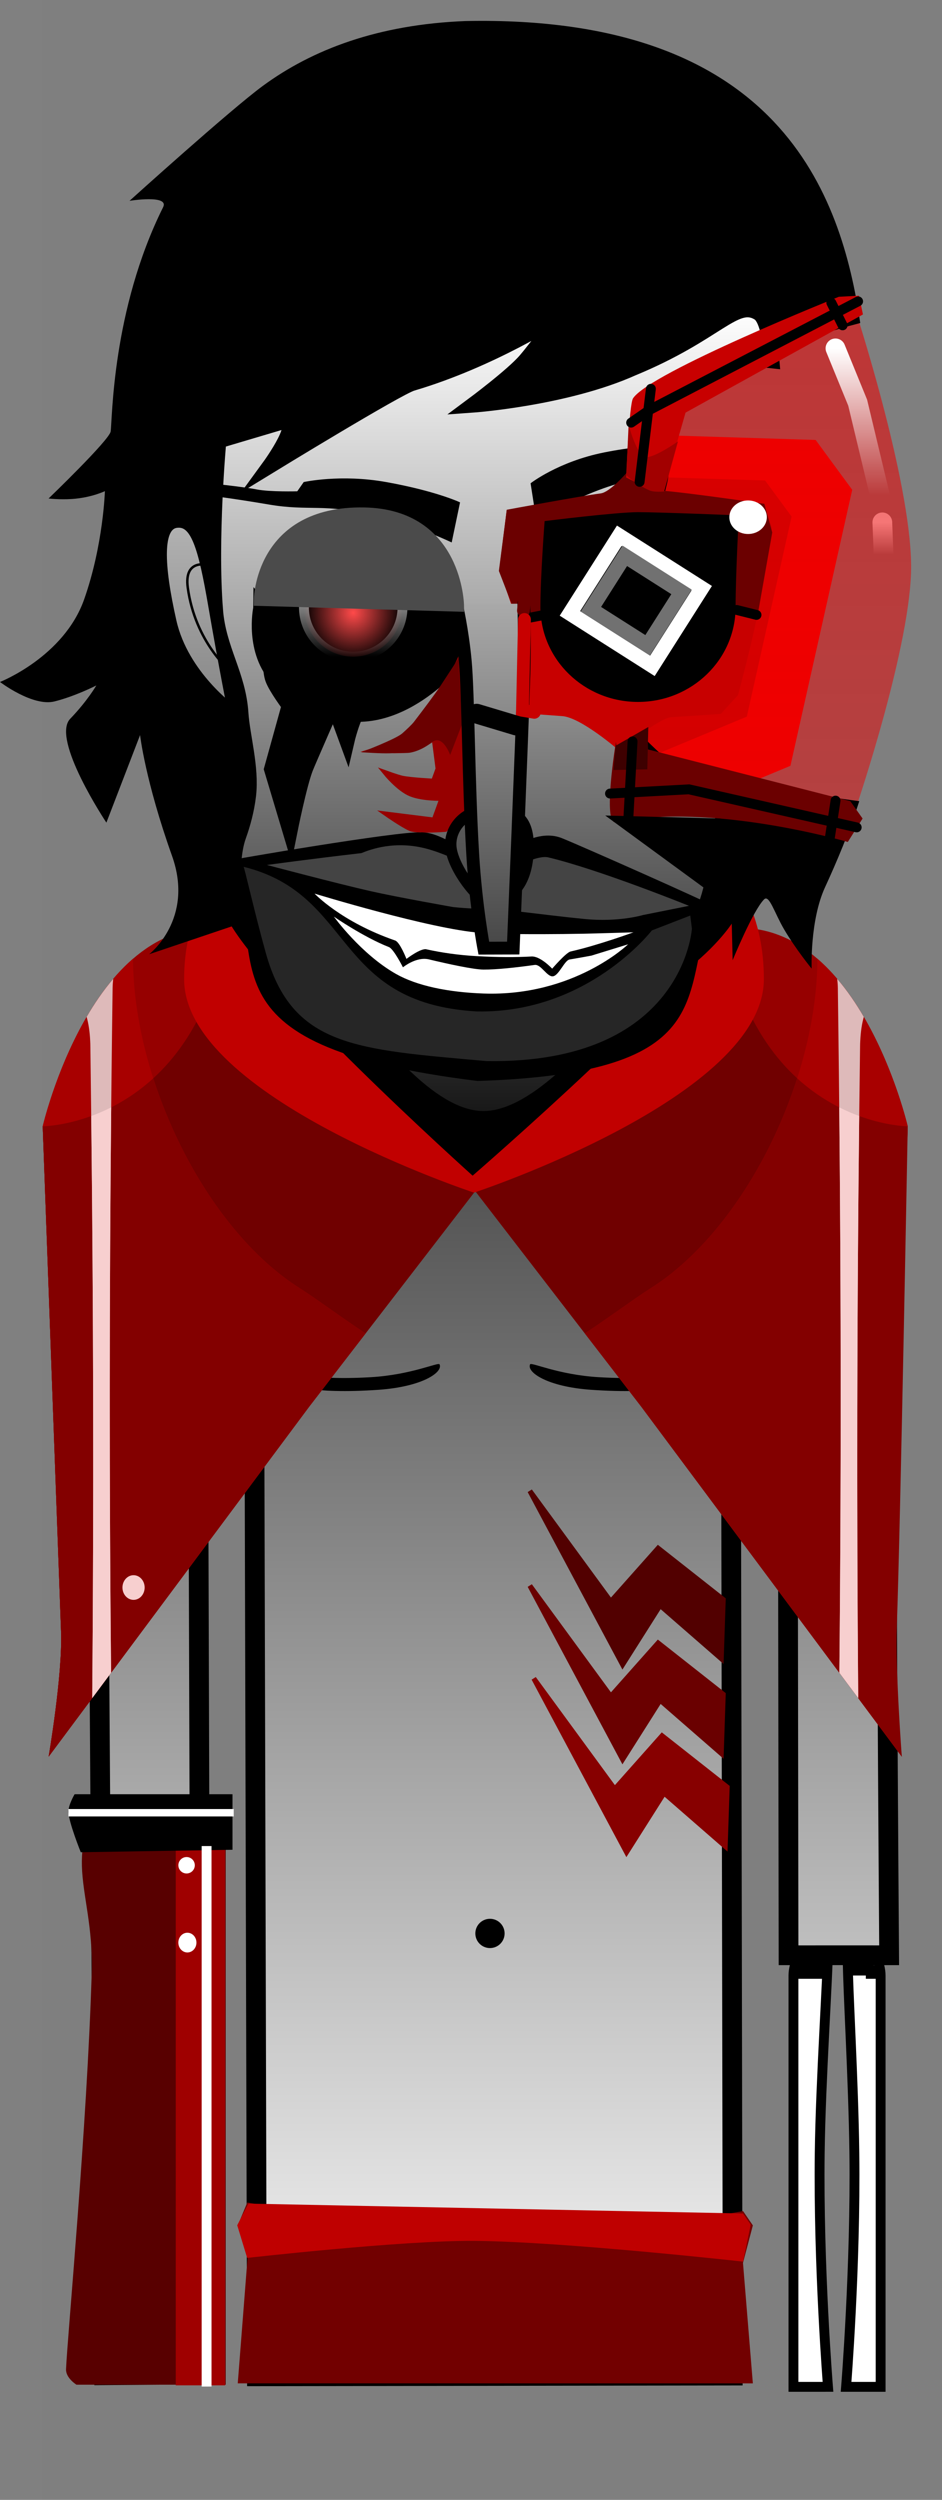 <svg version="1.1" xmlns="http://www.w3.org/2000/svg" xmlns:xlink="http://www.w3.org/1999/xlink" width="95.461" height="253.225" viewBox="0,0,95.461,253.225"><rect x="0" y="0" width="95.461" height="253.225" fill="#808080" stroke="none"/><defs><linearGradient x1="241.104" y1="149.458" x2="241.104" y2="304.498" gradientUnits="userSpaceOnUse" id="color-1"><stop offset="0" stop-color="#242424"/><stop offset="1" stop-color="#fbfbfb"/></linearGradient><linearGradient x1="280.467" y1="116.703" x2="280.467" y2="119.953" gradientUnits="userSpaceOnUse" id="color-2"><stop offset="0" stop-color="#ffffff"/><stop offset="1" stop-color="#ffffff" stop-opacity="0"/></linearGradient><linearGradient x1="307.8" y1="-147.096" x2="307.8" y2="424.338" gradientUnits="userSpaceOnUse" id="color-3"><stop offset="0" stop-color="#ec0000"/><stop offset="1" stop-color="#ec0000" stop-opacity="0"/></linearGradient><linearGradient x1="241.032" y1="95.097" x2="241.032" y2="176.804" gradientUnits="userSpaceOnUse" id="color-4"><stop offset="0" stop-color="#ffffff"/><stop offset="1" stop-color="#171717"/></linearGradient><linearGradient x1="210.972" y1="116.744" x2="210.972" y2="135.728" gradientUnits="userSpaceOnUse" id="color-5"><stop offset="0" stop-color="#b2b2b2"/><stop offset="1" stop-color="#868686"/></linearGradient><radialGradient cx="226.783" cy="125.86" r="4.995" gradientUnits="userSpaceOnUse" id="color-6"><stop offset="0" stop-color="#ff4a4a"/><stop offset="1" stop-color="#000000"/></radialGradient><linearGradient x1="226.785" y1="120.32" x2="226.785" y2="130.31" gradientUnits="userSpaceOnUse" id="color-7"><stop offset="0" stop-color="#ffffff"/><stop offset="1" stop-color="#ffffff" stop-opacity="0"/></linearGradient><linearGradient x1="277.905" y1="99.078" x2="277.905" y2="113.953" gradientUnits="userSpaceOnUse" id="color-8"><stop offset="0" stop-color="#ffffff"/><stop offset="1" stop-color="#ffffff" stop-opacity="0"/></linearGradient><linearGradient x1="240.591" y1="145.84" x2="240.591" y2="155.032" gradientUnits="userSpaceOnUse" id="color-9"><stop offset="0" stop-color="#5b5b5b"/><stop offset="1" stop-color="#4c4c4c"/></linearGradient><linearGradient x1="240.68" y1="124.938" x2="240.68" y2="159.834" gradientUnits="userSpaceOnUse" id="color-10"><stop offset="0" stop-color="#a9a9a9"/><stop offset="1" stop-color="#474747"/></linearGradient></defs><g transform="translate(-190.991,-63.79)"><g data-paper-data="{&quot;isPaintingLayer&quot;:true}" fill-rule="nonzero" stroke-linejoin="miter" stroke-miterlimit="10" stroke-dasharray="" stroke-dashoffset="0" style="mix-blend-mode: normal"><path d="M195.27,317.015v-253.225h91.182v253.225z" fill-opacity="0.01" fill="#000000" stroke="none" stroke-width="0" stroke-linecap="butt"/><path d="M271.398,305.567c0,0 0,-34.701 0,-41.667c0,-2.331 2.833,-6.167 2.833,-6.167l1.5,1c0,0 -0.833,-0.349 -0.833,2.333c0,2.875 -0.744,13.382 -0.838,20.827c-0.145,11.483 0.838,23.673 0.838,23.673z" fill="#ffffff" stroke="#000000" stroke-width="1" stroke-linecap="butt"/><path d="M276.732,305.567c0,0 0.983,-12.19 0.838,-23.673c-0.094,-7.445 -0.671,-16.786 -0.671,-19.66c0,-2.682 -1,-3.5 -1,-3.5l1.5,-1c0,0 2.833,3.836 2.833,6.167c0,6.965 0,41.667 0,41.667z" data-paper-data="{&quot;index&quot;:null}" fill="#ffffff" stroke="#000000" stroke-width="1" stroke-linecap="butt"/><path d="M201.545,304.392c0,0 -0.635,-94.384 -0.793,-118.012c-0.055,-8.153 8.187,-36.761 40.202,-36.921c31.602,-0.158 39.857,29.487 39.849,36.897c-0.038,22.849 0.121,51.923 0.292,75.493c-3.398,-0.006 -6.796,-0 -10.194,0.001l-0.1,-72.255c0,0 0.075,-3.099 -2.816,-3.154c-3.434,-0.065 -2.945,3.116 -2.945,3.116l0.205,114.87l-48.214,0.072l-0.305,-115.233c0,0 0.279,-2.919 -2.886,-2.934c-3.111,-0.015 -2.816,2.909 -2.816,2.909l0.353,115.067z" fill="url(#color-1)" stroke="#000000" stroke-width="2" stroke-linecap="butt"/><path d="M256.142,200.334c-0.571,0 -1.034,-0.463 -1.034,-1.034c0,-0.571 0.463,-1.034 1.034,-1.034c0.571,0 1.034,0.463 1.034,1.034c0,0.571 -0.463,1.034 -1.034,1.034z" fill="#000000" stroke="none" stroke-width="1.5" stroke-linecap="butt"/><path d="M250.883,204.569c-4.463,-0.314 -6.552,-1.794 -6.17,-2.58c0.118,-0.242 2.846,1.064 6.97,1.305c6.409,0.375 8.51,-0.632 8.51,-0.632v1.346c0,0 -2.413,1.047 -9.311,0.561z" fill="#000000" stroke="#000000" stroke-width="0" stroke-linecap="butt"/><path d="M223.07,199.3c0,-0.571 0.463,-1.034 1.034,-1.034c0.571,0 1.034,0.463 1.034,1.034c0,0.571 -0.463,1.034 -1.034,1.034c-0.571,0 -1.034,-0.463 -1.034,-1.034z" fill="#000000" stroke="none" stroke-width="1.5" stroke-linecap="butt"/><path d="M229.364,204.569c-6.897,0.486 -9.311,-0.561 -9.311,-0.561v-1.346c0,0 2.101,1.007 8.51,0.632c4.124,-0.241 6.853,-1.547 6.97,-1.305c0.383,0.786 -1.706,2.266 -6.17,2.58z" fill="#000000" stroke="#000000" stroke-width="0" stroke-linecap="butt"/><path d="M195.92,241.73c0,0 1.418,-8.269 1.258,-12.659c-0.372,-10.241 -1.858,-51.191 -1.858,-51.191c0,0 5.073,-21.889 18.643,-19.977c0.447,0.063 25.157,26.577 25.157,26.577l-16.8,21.8z" fill="#960000" stroke="none" stroke-width="0" stroke-linecap="butt"/><path d="M271.085,224.381v-20.101c0,0 3.155,1.013 4.536,1.695c1.536,0.758 4.464,2.772 4.464,2.772l0.2,15.634c0,0 -1.531,-15.188 -2.299,-13.384c-0.961,2.26 -1.294,21.366 -2.419,18.28c-0.996,-2.733 -1.325,-24.128 -1.883,-24.128c-1.004,0 -2.6,19.233 -2.6,19.233z" fill="#040404" stroke="#000000" stroke-width="1.5" stroke-linecap="butt"/><path d="M240.644,261.121c-0.819,0 -1.483,-0.664 -1.483,-1.483c0,-0.819 0.664,-1.483 1.483,-1.483c0.819,0 1.483,0.664 1.483,1.483c0,0.819 -0.664,1.483 -1.483,1.483z" data-paper-data="{&quot;index&quot;:null}" fill="#000000" stroke="none" stroke-width="1.5" stroke-linecap="butt"/><path d="M264.085,231.813l-6.2,-5.4l-3.8,6l-9.4,-17.6l8.2,11.2l4.8,-5.4l6.6,5.2z" fill="#520000" stroke="#520000" stroke-width="0.5" stroke-linecap="round"/><path d="M264.085,241.413l-6.2,-5.4l-3.8,6l-9.4,-17.6l8.2,11.2l4.8,-5.4l6.6,5.2z" fill="#6a0000" stroke="#6a0000" stroke-width="0.5" stroke-linecap="round"/><path d="M264.485,250.813l-6.2,-5.4l-3.8,6l-9.4,-17.6l8.2,11.2l4.8,-5.4l6.6,5.2z" fill="#870000" stroke="#870000" stroke-width="0.5" stroke-linecap="round"/><path d="M215.085,305.213l1,-12.8l-1,-3.2l0.964,-2.32c0,0 19.317,3.37 26.036,3.37c4.727,0 14.729,-0.85 20.282,-1.805c2.366,-0.407 3.924,-0.697 3.924,-0.697l0.993,1.453l-1,3.8l1,12.2z" fill="#720000" stroke="#000000" stroke-width="0" stroke-linecap="butt"/><path d="M216.04,292.508l-1.009,-3.309l1.134,-2.191l50.125,1l0.781,1.131l-0.781,3.744c0,0 -18.204,-2.033 -27.247,-2.101c-7.354,-0.055 -23.003,1.726 -23.003,1.726z" fill="#bf0000" stroke="none" stroke-width="0" stroke-linecap="butt"/><path d="M198.74,305.35c0,0 -1.096,-0.674 -1.057,-1.573c0.145,-3.377 2.132,-24.589 2.601,-40.099c0.144,-4.745 -0.911,-7.835 -0.994,-10.883c-0.075,-2.747 0.825,-5.695 0.825,-5.695l13.75,0.25v58z" fill="#580000" stroke="none" stroke-width="0" stroke-linecap="butt"/><path d="M208.802,305.413v-58.125h5v58.125z" fill="#9f0000" stroke="none" stroke-width="0" stroke-linecap="butt"/><path d="M199.177,251.413c0,0 -1.25,-3.087 -1.25,-4.125c0,-0.698 0.625,-1.75 0.625,-1.75h16v5.625z" fill="#000000" stroke="none" stroke-width="0" stroke-linecap="butt"/><path d="M197.927,247.788v-0.75h16.75v0.75z" fill="#ffffff" stroke="none" stroke-width="0" stroke-linecap="butt"/><path d="M211.427,305.538v-54.75h1v54.75z" fill="#ffffff" stroke="none" stroke-width="0" stroke-linecap="butt"/><path d="M271.732,264.233v-1.833h3.167v1.833z" fill="#000000" stroke="none" stroke-width="0" stroke-linecap="butt"/><path d="M277.065,263.9v-1.5h2.5v1.5z" fill="#000000" stroke="none" stroke-width="0" stroke-linecap="butt"/><path d="M278.732,264.233v-1.333h1.333v1.333z" fill="#000000" stroke="none" stroke-width="0" stroke-linecap="butt"/><path d="M210.732,252.733c0,0.46 -0.373,0.833 -0.833,0.833c-0.46,0 -0.833,-0.373 -0.833,-0.833c0,-0.46 0.373,-0.833 0.833,-0.833c0.46,0 0.833,0.373 0.833,0.833z" fill="#ffffff" stroke="none" stroke-width="0" stroke-linecap="butt"/><path d="M210.898,260.567c0,0.552 -0.41,1 -0.917,1c-0.506,0 -0.917,-0.448 -0.917,-1c0,-0.552 0.41,-1 0.917,-1c0.506,0 0.917,0.448 0.917,1z" fill="#ffffff" stroke="none" stroke-width="0" stroke-linecap="butt"/><path d="M195.92,241.73c0,0 1.418,-8.269 1.258,-12.659c-0.372,-10.241 -1.858,-51.191 -1.858,-51.191c0,0 15.273,-0.089 18.643,-19.977c0.447,0.063 25.157,26.577 25.157,26.577l-16.8,21.8z" fill="#700000" stroke="none" stroke-width="0" stroke-linecap="butt"/><g stroke="none" stroke-width="0" stroke-linecap="butt"><path d="M195.92,241.73c0,0 1.418,-8.269 1.258,-12.659c-0.372,-10.241 -1.858,-51.191 -1.858,-51.191c0,0 2.626,-11.33 9.152,-16.975c0.045,12.339 7.323,27.32 16.881,33.371c1.646,1.042 3.997,2.808 6.684,4.585l-5.717,7.419z" fill="#a80000"/><path d="" fill="#a80000"/><path d="M195.92,241.73c0,0 1.418,-8.269 1.258,-12.659c-0.372,-10.241 -1.858,-51.191 -1.858,-51.191c0,0 5.921,-0.034 11.203,-4.861c2.818,8.795 8.291,17.116 14.83,21.257c1.646,1.042 3.997,2.808 6.684,4.585l-5.717,7.419z" fill="#830000"/><path d="" fill="#830000"/></g><g stroke="none" stroke-width="0" stroke-linecap="butt"><path d="M200.337,235.799c0.183,-21.983 0.11,-43.968 -0.187,-65.949c0,-0.203 -0.006,-0.405 -0.018,-0.605c-0.045,-0.958 -0.167,-1.763 -0.361,-2.45c0.783,-1.341 1.679,-2.658 2.695,-3.852c-0.036,0.314 -0.058,0.633 -0.064,0.955c-0,0.068 -0.001,0.136 -0.002,0.202c-0.314,23.042 -0.378,46.09 -0.152,69.133z" fill="#debaba"/><path d="" fill="#a80000"/><path d="" fill="#a80000"/><path d="M200.337,235.799c0.164,-19.653 0.123,-39.309 -0.1,-58.961c0.643,-0.235 1.323,-0.524 2.024,-0.877c-0.188,19.09 -0.2,38.183 -0.013,57.273z" fill="#f7cfcf"/><path d="" fill="#830000"/><path d="" fill="#830000"/></g><path d="M205.65,224.6c0,0.69 -0.504,1.25 -1.125,1.25c-0.621,0 -1.125,-0.56 -1.125,-1.25c0,-0.69 0.504,-1.25 1.125,-1.25c0.621,0 1.125,0.56 1.125,1.25z" fill="#f7cfcf" stroke="none" stroke-width="0" stroke-linecap="butt"/><g data-paper-data="{&quot;index&quot;:null}" stroke="none" stroke-width="0" stroke-linecap="butt"><path d="M255.979,206.28l-16.8,-21.8c0,0 24.71,-26.514 25.157,-26.577c13.57,-1.911 18.643,19.977 18.643,19.977c0,0 -1.487,40.95 -1.858,51.191c-0.159,4.391 1.258,12.659 1.258,12.659z" fill="#960000"/><path d="M255.979,206.28l-16.8,-21.8c0,0 24.71,-26.514 25.157,-26.577c3.37,19.889 18.643,19.977 18.643,19.977c0,0 -1.487,40.95 -1.858,51.191c-0.159,4.391 1.258,12.659 1.258,12.659z" fill="#700000"/><g><path d="M255.979,206.28l-5.717,-7.419c2.687,-1.778 5.038,-3.543 6.684,-4.585c9.557,-6.051 16.836,-21.032 16.881,-33.371c6.527,5.645 9.152,16.975 9.152,16.975c0,0 -1.487,40.95 -1.858,51.191c-0.159,4.391 1.258,12.659 1.258,12.659z" fill="#a80000"/><path d="" fill="#a80000"/><path d="M255.979,206.28l-5.717,-7.419c2.687,-1.778 5.038,-3.543 6.684,-4.585c6.54,-4.141 12.012,-12.462 14.83,-21.257c5.282,4.826 11.203,4.861 11.203,4.861c0,0 -0.737,40.45 -1.108,50.691c-0.159,4.391 0.508,13.159 0.508,13.159z" fill="#830000"/><path d="" fill="#830000"/></g><g><path d="M276.051,233.233c0.225,-23.044 0.162,-46.091 -0.152,-69.133c-0.001,-0.067 -0.002,-0.134 -0.002,-0.202c-0.006,-0.322 -0.028,-0.641 -0.064,-0.955c1.016,1.194 1.912,2.511 2.695,3.852c-0.194,0.687 -0.316,1.492 -0.361,2.45c-0.012,0.2 -0.018,0.402 -0.018,0.605c-0.297,21.981 -0.37,43.966 -0.187,65.949z" fill="#debaba"/><path d="" fill="#a80000"/><path d="" fill="#a80000"/><path d="M276.052,233.233c0.187,-19.09 0.175,-38.183 -0.013,-57.273c0.701,0.353 1.381,0.642 2.024,0.877c-0.223,19.652 -0.264,39.308 -0.1,58.961z" fill="#f7cfcf"/><path d="" fill="#830000"/><path d="" fill="#830000"/></g></g><path d="M268.4,162.975c0,11.943 -29.375,21.625 -29.375,21.625c0,0 -29.375,-9.682 -29.375,-21.625c0,-11.943 9.818,-19.958 29.208,-19.958c20.557,0 29.542,8.015 29.542,19.958z" fill="#c10000" stroke="none" stroke-width="0" stroke-linecap="butt"/><path d="M238.885,182.88c0,0 -22.807,-20.457 -25.205,-26.77c-1.164,-3.065 10.605,-8.78 10.605,-8.78l29.4,-0.25c0,0 12.304,6.81 10.77,9.94c-2.391,5.783 -25.57,25.86 -25.57,25.86z" fill="#000000" stroke="none" stroke-width="0" stroke-linecap="butt"/><path d="M280.405,116.703l0.125,3.25" fill="none" stroke="url(#color-2)" stroke-width="2" stroke-linecap="round"/><path d="M254.523,145.612v-37.849l19.121,0.591l3.71,5.051l-6.263,27.96l-16.371,6.809z" fill="#f00000" stroke="none" stroke-width="0" stroke-linecap="butt"/><path d="M254.665,139.46v-27.429l13.857,0.429l2.689,3.66l-4.539,20.262l-11.864,4.934z" fill="#bd0000" stroke="none" stroke-width="0" stroke-linecap="butt"/><path d="M258.542,104.135l18.966,-9.456c0,0 5.755,17.525 5.817,26.407c0.054,7.846 -5.465,24.166 -5.465,24.166l-22.302,-2.801z" fill="url(#color-3)" stroke="none" stroke-width="0" stroke-linecap="butt"/><path d="M202.205,107.496c0.177,-1.197 0.121,-12.289 5.317,-22.719c0.647,-1.298 -3.405,-0.644 -3.405,-0.644c0,0 10.213,-9.227 13.522,-11.653c5.008,-3.673 11.669,-6.214 20.534,-6.558c31.812,-0.651 38.097,17.581 39.993,30.588c-5.91,1.514 -11.93,4.035 -16.737,7.503c-6.027,4.347 -1.921,13.699 -3.329,19.585c-0.727,3.042 -2.933,5.524 -4.4,8.286l1.606,5.438c0.192,3.449 8.465,4.999 10.582,5.44c0.955,0.199 1.911,0.393 2.87,0.572c1.234,0.23 5.241,1.101 9.309,1.61c-0.974,3.046 -2.287,6.16 -3.464,8.713c-1.548,3.357 -1.361,8.247 -1.361,8.247c0,0 -1.608,-1.956 -2.796,-3.984c-0.976,-1.666 -1.506,-3.543 -2.019,-3.031c-1.137,1.135 -3.189,6.163 -3.189,6.163l-0.092,-3.704c0,0 -7.06,11.018 -24.351,10.872c-16.306,-0.255 -26.072,-10.675 -26.072,-10.675l-8.616,2.905c0,0 4.605,-3.543 2.319,-9.958c-2.725,-7.646 -3.239,-12.243 -3.239,-12.243l-3.414,8.87c0,0 -5.642,-8.467 -3.666,-10.52c1.76,-1.828 2.647,-3.377 2.647,-3.377c0,0 -2.108,1.085 -4.233,1.618c-2.217,0.556 -5.53,-1.969 -5.53,-1.969c0,0 6.475,-2.537 8.531,-8.374c1.941,-5.511 2.1,-10.957 2.1,-10.957c0,0 -1.362,0.662 -3.33,0.795c-1.246,0.084 -2.374,-0.048 -2.378,-0.049c0.009,-0.008 6.163,-5.922 6.292,-6.788z" fill="#000000" stroke="none" stroke-width="1.5" stroke-linecap="butt"/><path d="M195.914,114.283c0,0 0,0 0,0c-0,0 -0,0 -0,0z" fill="#000000" stroke="none" stroke-width="1.5" stroke-linecap="butt"/><path d="M212.842,125.605c-0.577,-7.293 0.335,-17.154 0.335,-17.154c0,0 3.908,-1.161 6.164,-1.831c2.744,-0.815 -1.077,4.423 -1.077,4.423c0,0 13.028,-7.97 14.494,-8.403c8.07,-2.384 14.881,-6.821 14.881,-6.821c0,0 -2.16,3.005 -3.408,4.46c-1.327,1.547 -5.393,4.563 -5.393,4.563c0,0 9.438,-0.668 16.275,-3.729c8.568,-3.536 10.393,-7.053 12.75,-5.593c0.734,0.454 1.152,2.281 1.365,4.826c-0.37,-0.042 -0.747,-0.063 -1.129,-0.063c-5.313,0 -9.658,4.143 -9.981,9.374c-0.011,0.172 -0.017,0.344 -0.019,0.518c-0.032,0.884 -0.072,1.725 -0.23,2.373c-1.564,6.452 -4.077,15.07 -3.171,21.734c0.231,1.702 0.035,3.785 1.25,5c2.338,2.338 5.295,4.916 8.59,4.998c-0.259,2.144 -0.65,4.878 -1.314,8.54c-1.121,6.18 -4.985,8.977 -9.353,13.994c-2.672,3.069 -8.832,10.606 -14.25,10.261c-5.338,-0.34 -10.591,-7.573 -13.366,-10.655c-4.505,-5.004 -11.592,-14.225 -11.592,-14.225c0,0 -0.056,-2.087 0.534,-3.735c0.413,-1.153 0.816,-2.58 0.992,-4.101c0.329,-2.839 -0.622,-6.006 -0.773,-8.326c-0.253,-3.903 -2.261,-6.445 -2.576,-10.428z" fill="url(#color-4)" stroke="#000000" stroke-width="1.5" stroke-linecap="butt"/><path d="M254.767,112.459c-6.117,1.555 -9.365,4.413 -9.365,4.413l-0.642,-4.127c0,0 2.805,-2.195 7.451,-3.124c2.752,-0.55 4.998,-0.715 6.417,-0.756c-0.318,0.935 -0.501,1.933 -0.526,2.97c-1.096,0.138 -2.216,0.34 -3.335,0.625z" data-paper-data="{&quot;index&quot;:null}" fill="#000000" stroke="none" stroke-width="1.5" stroke-linecap="butt"/><path d="M214.542,135.728c0,0 -4.932,-3.517 -6.164,-8.975c-1.296,-5.743 -1.461,-9.733 0.48,-9.992c1.941,-0.259 2.703,2.377 3.733,8.356c1.029,5.979 1.951,10.611 1.951,10.611z" data-paper-data="{&quot;index&quot;:null}" fill="url(#color-5)" stroke="#000000" stroke-width="1" stroke-linecap="butt"/><path d="M214.339,131.78c0,0 -3.564,-2.923 -4.318,-8.451c-0.421,-3.083 2.157,-2.28 2.157,-2.28" fill="none" stroke="#000000" stroke-width="0.25" stroke-linecap="round"/><path d="M217.353,125.125c0.071,-4.892 4.838,-8.936 10.211,-8.858c5.373,0.078 9.027,4.248 8.956,9.14c-0.071,4.892 -4.124,8.794 -9.497,8.716c-5.373,-0.078 -9.742,-4.107 -9.671,-8.999z" fill="#000000" stroke="#000000" stroke-width="1.4" stroke-linecap="butt"/><path d="M221.791,125.242c0.04,-2.758 2.309,-4.962 5.067,-4.922c2.758,0.04 4.962,2.309 4.922,5.067c-0.04,2.758 -2.309,4.962 -5.067,4.922c-2.758,-0.04 -4.962,-2.309 -4.922,-5.067z" fill="url(#color-6)" stroke="url(#color-7)" stroke-width="1" stroke-linecap="butt"/><path d="M244.409,125.125c0.204,-4.888 4.453,-8.858 9.77,-8.858c5.318,0 9.275,3.966 9.275,8.858c0,4.892 -3.886,9.071 -9.7,9.142c-5.53,0.067 -9.558,-4.037 -9.345,-9.142z" fill="#ffffff" stroke="#000000" stroke-width="1.4" stroke-linecap="butt"/><path d="M249.012,125.211c0,-2.818 2.285,-5.103 5.103,-5.103c2.818,0 5.103,2.285 5.103,5.103c0,2.818 -2.285,5.103 -5.103,5.103c-2.818,0 -5.103,-2.285 -5.103,-5.103z" fill="#000000" stroke="none" stroke-width="1.5" stroke-linecap="butt"/><path d="M236.783,127.36c0,0 -0.266,3.56 -1.8,4.9c-1.534,1.34 -4.404,3.4 -7.7,3.4c-3.296,0 -5.173,-0.822 -7.7,-3.4c-2.527,-2.578 -1.7,-6.7 -1.7,-6.7" fill="none" stroke="#000000" stroke-width="2.5" stroke-linecap="round"/><path d="M244.032,124.723c0,0 -0.247,-9.458 11.198,-9.103c9.714,0.333 9.547,9.652 9.547,9.652z" fill="#aeaeae" stroke="#000000" stroke-width="1.15" stroke-linecap="butt"/><path d="M221.77,112.62c0,0 3.738,-0.829 8.35,-0c1.812,0.326 3.281,0.679 4.422,1c2.077,0.584 3.069,1.059 3.069,1.059l-0.847,4.061c0,0 -3.504,-1.703 -7.57,-2.692c-5.439,-1.323 -6.784,-0.437 -11,-1.159c-3.613,-0.618 -6.524,-0.974 -6.524,-0.974l0.312,-1.192c0,0 3.438,0.339 5.053,0.65c1.333,0.257 4.081,0.184 4.081,0.184z" fill="#000000" stroke="none" stroke-width="1.5" stroke-linecap="butt"/><path d="M224.493,134.479c2.395,0.302 5.79,-0.019 5.79,-0.019c0,0 -2.314,0.339 -2.803,0.981c-0.762,1.002 -1.326,3.447 -1.326,3.447l-1.372,-3.746c0,0 -2.522,5.748 -2.788,6.421c-0.655,1.654 -1.611,6.439 -1.611,6.439l-1.886,-6.3l1.786,-6.443c0,0 -1.331,-1.772 -1.67,-2.69c-0.292,-0.791 -0.244,-2.496 -0.244,-2.496c0,0 4.074,4.147 6.124,4.405z" fill="#000000" stroke="#000000" stroke-width="1.5" stroke-linecap="round"/><path d="M237.338,131.093l0.744,14.567l-1.967,2.144c0,0 -2.879,0.224 -3.568,-0.09c-0.821,-0.375 -2.365,-1.454 -2.365,-1.454c0,0 1.126,0.141 1.803,0.225c0.873,0.109 2.997,0.375 2.997,0.375l0.8,-2.2c0,0 -1.949,0.056 -3.178,-0.444c-1.229,-0.501 -2.556,-2.144 -2.556,-2.144c0,0 1.187,0.431 1.682,0.541c0.834,0.186 3.196,0.304 3.196,0.304l0.456,-1.256l-0.4,-3.1c0,0 -1.345,0.953 -2.344,1.167c-0.999,0.214 -3.722,0.056 -3.722,0.056c0,0 1.436,-0.437 2.135,-0.856c0.712,-0.426 1.931,-1.567 1.931,-1.567c0,0 2.656,-3.531 3.439,-4.642c0.439,-0.623 0.916,-1.624 0.916,-1.624z" fill="#970000" stroke="#970000" stroke-width="0.5" stroke-linecap="round"/><path d="M236.61,140.266c0,0 -0.757,-2.144 -1.845,-1.293c-0.533,0.418 -1.173,0.794 -1.894,0.988c-0.697,0.188 -0.7,0.038 -2.375,0.131c-0.807,0.045 -2.887,-0.104 -2.887,-0.104c0,0 3.494,-1.326 4.151,-1.913c0.49,-0.438 0.977,-0.899 1.185,-1.17c0.864,-1.127 2.161,-2.843 2.71,-3.682c0.669,-1.024 1.788,-2.735 1.788,-2.735l0.389,6.611z" fill="#6b0000" stroke="#000000" stroke-width="0" stroke-linecap="butt"/><path d="M242.78,135.953l0.499,-9.554l-1.691,-4.918l0.754,-6.034l11.76,-1.479c0,0 2.273,0.137 3.879,0.233c2.633,0.158 10.424,0.627 10.424,0.627l0.798,2.38c0,0 -0.994,6.524 -1.591,9.489c-0.537,2.669 -1.832,7.505 -1.832,7.505l-1.748,1.904c0,0 -3.35,0.225 -5.053,0.336c-1.189,0.077 -5.233,3.388 -5.233,3.388c0,0 -3.853,-3.36 -5.767,-3.499c-1.791,-0.131 -5.2,-0.38 -5.2,-0.38z" fill="#c80000" stroke="none" stroke-width="0" stroke-linecap="butt"/><path d="M243.447,126.525l-1.9,-4.9l0.8,-6.2c0,0 7.44,-1.382 9.52,-1.655c0.933,-0.122 2.582,-2.044 2.582,-2.044c0,0 2.257,1.668 3.52,1.757c2.496,0.176 10.478,1.342 10.478,1.342l0.803,2.902l-1.503,8.498l-13.199,-2.452z" fill="#6b0000" stroke="none" stroke-width="0" stroke-linecap="butt"/><path d="M265.535,125.281c0,5.308 -4.427,9.611 -9.889,9.611c-5.461,0 -9.889,-4.303 -9.889,-9.611c0,-3.155 0.425,-8.707 0.425,-8.707c0,0 7.249,-0.904 9.464,-0.904c2.202,0 10.213,0.327 10.213,0.327c0,0 -0.324,6.116 -0.324,9.284z" fill="#000000" stroke="none" stroke-width="0" stroke-linecap="butt"/><path d="M276.905,149.078c0,0 -13.884,-4.047 -23.5,-2c-1.382,0.294 0,-8.125 0,-8.125l0.1,0.5l3.05,-1.8l0.1,2.05l20.503,5.241l1.247,1.759z" fill="#6b0000" stroke="none" stroke-width="0" stroke-linecap="butt"/><path d="M253.162,141.789l0.214,-2.457l3.314,-1.9l-0.1,4.286z" fill="#3e0000" stroke="none" stroke-width="0" stroke-linecap="butt"/><path d="M254.44,112.157v-0.014c0,0 0.31,-7.401 0.7,-8c1.709,-2.627 20.859,-10.291 20.859,-10.291l2.041,-0.109l0.4,1.9l-17.978,9.945l-2.222,7.755l0.086,0.214c0,0 -0.776,0.006 -1.277,-0.174c-0.716,-0.258 -2.609,-1.226 -2.609,-1.226z" fill="#c80000" stroke="#c80000" stroke-width="0" stroke-linecap="butt"/><path d="M254.48,111.932c0,0 -0.031,1.276 -0.008,0.219c0.025,-1.189 0.223,-5.361 0.223,-5.361c0,0 0.66,2.701 1.568,3.247c0.684,0.411 3.432,-1.533 3.432,-1.533l-1.357,4.929l-0.071,0.143c0,0 -0.976,0.103 -1.463,-0.113c-1.483,-0.66 -2.323,-1.53 -2.323,-1.53z" fill="#a20000" stroke="none" stroke-width="0" stroke-linecap="butt"/><path d="M252.808,144.174l8,-0.429l17,3.857" fill="none" stroke="#000000" stroke-width="1" stroke-linecap="round"/><path d="M255.094,138.889l-0.429,7.857" fill="none" stroke="#000000" stroke-width="1" stroke-linecap="round"/><path d="M256.951,103.174l-1.143,9.429" fill="none" stroke="#000000" stroke-width="1" stroke-linecap="round"/><path d="M254.951,106.603l1.857,-1.286l21.143,-11" fill="none" stroke="#000000" stroke-width="1" stroke-linecap="round"/><path d="M275.237,94.46l1.143,2.286" fill="none" stroke="#000000" stroke-width="1" stroke-linecap="round"/><path d="M275.094,148.603l0.571,-3.714" fill="none" stroke="#000000" stroke-width="1" stroke-linecap="round"/><path d="M246.155,126.078l-2.625,0.5" fill="none" stroke="#000000" stroke-width="1" stroke-linecap="round"/><path d="M267.655,126.078l-2,-0.5" fill="none" stroke="#000000" stroke-width="1" stroke-linecap="round"/><path d="M268.7,116.183c0,0.939 -0.851,1.7 -1.9,1.7c-1.049,0 -1.9,-0.761 -1.9,-1.7c0,-0.939 0.851,-1.7 1.9,-1.7c1.049,0 1.9,0.761 1.9,1.7z" fill="#ffffff" stroke="#000000" stroke-width="0" stroke-linecap="butt"/><path d="M275.655,99.078l2.25,5.5l2.25,9.375" fill="none" stroke="url(#color-8)" stroke-width="2" stroke-linecap="round"/><g stroke="none" stroke-width="0" stroke-linecap="butt"><path d="M263.167,155.514c-3.332,8.829 1.206,16.981 -23.786,17.773c-29.608,-3.649 -20.579,-12.733 -25.281,-22.295c-0.039,-0.079 17.332,-3.031 19.474,-2.881c2.605,-0.176 6.801,3.718 6.801,3.718c0,0 4.072,-4.484 7.521,-3.151c1.476,0.571 15.354,6.721 15.271,6.837z" fill="#000000"/><path d="M261.108,157.863c0,0 -0.858,13.727 -20.828,13.41c-13.208,-1.183 -19.712,-1.415 -22.368,-11.002c-1.204,-4.347 -2.186,-8.796 -2.245,-8.681c11.326,2.797 9.011,13.82 23.655,14.655c11.258,0.201 17.724,-8.205 17.724,-8.205l3.895,-1.51z" fill="#262626"/><path d="M255.187,158.229c0,0 -3.622,1.326 -6.372,1.942c-0.459,0.103 -1.868,1.741 -1.868,1.741c0,0 -1.19,-1.285 -2.094,-1.234c-1.531,0.085 -3.37,0.088 -5.576,-0.036c-1.856,-0.105 -3.552,-0.354 -5.09,-0.695c-0.563,-0.125 -2.008,0.975 -2.008,0.975c0,0 -0.657,-1.696 -1.144,-1.864c-5.478,-1.893 -8.167,-4.75 -8.167,-4.75c0,0 11.824,3.621 16.807,3.969c2.211,0.154 5.682,0.156 8.408,0.125c0.786,-0.009 1.51,-0.021 2.124,-0.032c1.2,-0.023 4.98,-0.14 4.98,-0.14z" fill="#ffffff"/><path d="M254.641,159.444c0,0 -5.48,5.305 -14.65,4.985c-3.614,-0.126 -6.762,-0.786 -8.873,-1.984c-3.569,-2.026 -6.292,-5.804 -6.292,-5.804c0,0 3.004,2.073 5.581,3.086c0.481,0.189 1.418,2.048 1.418,2.048c0,0 1.348,-1.109 2.627,-0.804c1.915,0.457 4.511,1.028 5.54,1.034c1.334,0.007 3.294,-0.208 5.188,-0.472c0.634,-0.088 1.26,1.246 1.853,1.153c0.601,-0.094 1.168,-1.616 1.674,-1.702c1.321,-0.224 2.222,-0.396 2.222,-0.396z" fill="#ffffff"/><path d="M218.04,151.408c0,0 4.507,-0.619 9.572,-1.201c0.866,-0.352 3.406,-1.336 6.732,-0.414c4.529,1.256 14.52,7.082 2.585,5.881c0,0 -5.522,-0.968 -8.364,-1.609c-3.365,-0.76 -10.524,-2.657 -10.524,-2.657z" fill="#444444"/><path d="M256.176,156.473c0,0 -2.45,0.747 -5.925,0.41c-4.253,-0.413 -9.367,-1.182 -12.373,-1.263c-0.548,-0.015 5.308,-3.969 5.308,-3.969c0,0 2.263,-1.276 3.377,-1.01c5.2,1.243 14.251,4.907 14.251,4.907z" data-paper-data="{&quot;index&quot;:null}" fill="#444444"/></g><path d="M240.475,155.032c-1.034,0 -3.538,-3.26 -3.787,-5.364c-0.222,-1.882 1.315,-3.828 3.787,-3.828c2.472,0 4.202,0.491 4.03,4.189c-0.146,3.138 -1.558,5.003 -4.03,5.003z" fill="url(#color-9)" stroke="#000000" stroke-width="1.15" stroke-linecap="butt"/><path d="M244.077,124.938c0,0 0.103,3.97 0.006,7.127c-0.192,6.251 -1.081,27.761 -1.081,27.761l-2.982,0.009c0,0 -0.803,-4.173 -1.123,-9.5c-0.434,-7.211 -0.45,-16.293 -0.763,-19.632c-0.298,-3.165 -0.896,-5.715 -0.896,-5.715" fill="url(#color-10)" stroke="#000000" stroke-width="1.3" stroke-linecap="round"/><path d="M244.24,123.743l-0.2,1.9" fill="none" stroke="#6b0000" stroke-width="1.3" stroke-linecap="round"/><path d="M245.14,135.943l-1.2,-0.2l0.2,-9.2" fill="none" stroke="#c80000" stroke-width="1.3" stroke-linecap="round"/><path d="M217.284,124.592c0,0 0.064,-9.015 10.601,-8.825c9.471,0.166 9.556,9.407 9.556,9.407z" fill="#4b4b4b" stroke="#4b4b4b" stroke-width="1.15" stroke-linecap="butt"/><path d="M239.3,136.083l4,1.2" fill="none" stroke="#000000" stroke-width="2" stroke-linecap="round"/><path d="M263.7,153.483l-8.2,-6l7.6,0.2z" fill="#000000" stroke="#000000" stroke-width="2" stroke-linecap="round"/><g fill="none" stroke-width="1.5" stroke-linecap="butt"><path d="M253.744,118.063l8.358,5.313l-4.997,7.861l-8.358,-5.313z" stroke="#ffffff"/><path d="M254.307,120.092l5.75,3.655l-3.438,5.408l-5.75,-3.655z" stroke="#717171"/></g></g></g></svg>